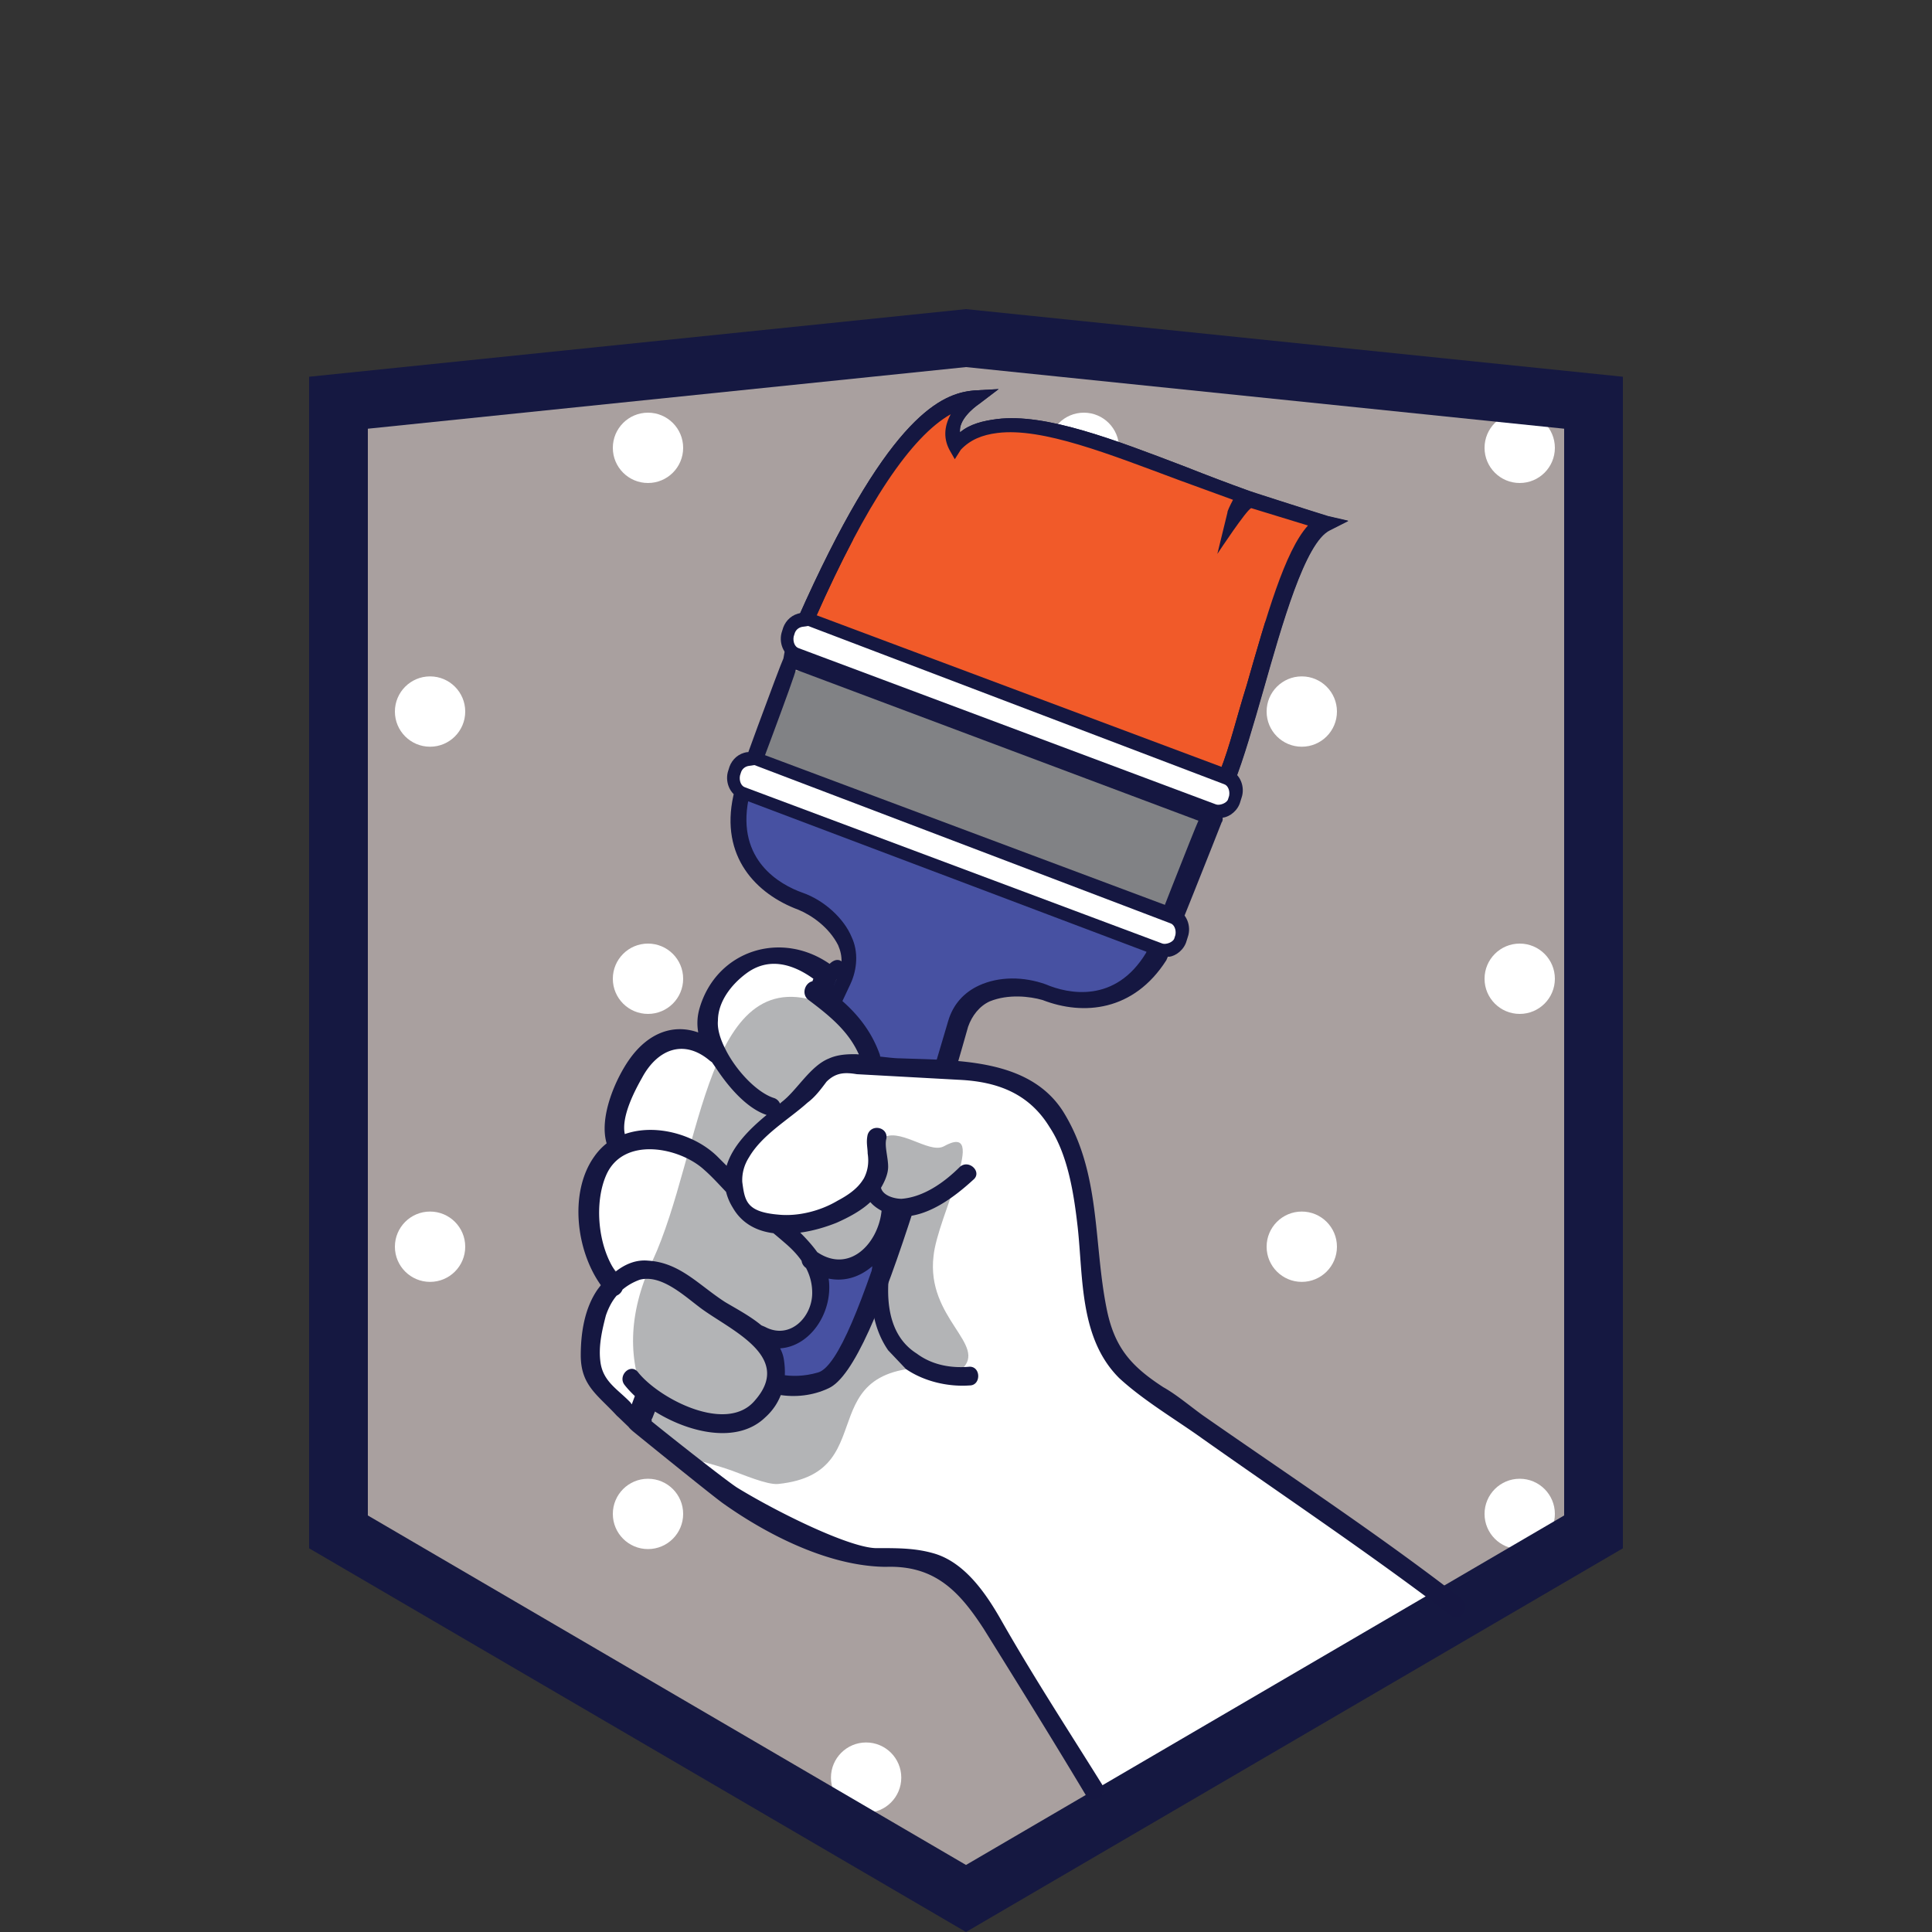 <svg width="100" height="100" viewBox="0 0 100 100" xmlns="http://www.w3.org/2000/svg"><rect x="0" y="0" width="100" height="100" fill="#333333" stroke="none"/><path fill="#A9A09F" d="M17.17 79.07l31.9 18.63 31.89-18.63V21.11l-31.9-3.28-31.89 3.28z"/><g fill="#fff"><circle cx="33.54" cy="78.36" r="1.82"/><circle cx="22.26" cy="64.53" r="1.82"/><circle cx="44.83" cy="64.53" r="1.82"/><circle cx="56.1" cy="78.36" r="1.82"/><circle cx="78.66" cy="78.36" r="1.82"/><circle cx="67.38" cy="64.53" r="1.82"/><circle cx="44.83" cy="92.01" r="1.82"/><circle cx="33.54" cy="23.18" r="1.82"/><circle cx="56.1" cy="23.18" r="1.82"/><circle cx="78.66" cy="23.18" r="1.82"/><path d="M52.97 56.69h.1"/><circle cx="33.54" cy="50.66" r="1.82"/><circle cx="22.26" cy="36.83" r="1.82"/><circle cx="44.83" cy="36.83" r="1.82"/><circle cx="78.66" cy="50.66" r="1.82"/><circle cx="67.38" cy="36.83" r="1.82"/></g><path fill="#A9A09F" stroke="#F15A29" stroke-width="4" stroke-miterlimit="10" d="M62.29 10.45"/><path fill="none" d="M21.4 62.59h.3"/><path fill="#fff" d="M56.82 93.44l18.17-10.71c-.1-.19-.94-.97-1.12-1.06-1.17-.88-8.01-5.66-10.35-7.23-1.66-1.08-3.49-2.21-4.98-3.32-2.39-1.48-1.89-10.09-3.81-12.5 0-.09-.7-4.27-9.87-3.13.39-1.66-.68-3.32-2.34-4-.2-.09.27-.58.16-.58.2-1.17-3.13-2.57-4.98-.17-1.54 1.52-1.06 3.45-.84 3.21-.65-.03-.88 0-1.27 0-.78 0-1.46.2-2.05.68-.29.29-1.67 2.83-1.76 3.91 0 .29 0 .68.2.98-1.66 1.76-1.66 4.98.2 6.55-.2.09-3.59 4.24.16 6.86.78.78 5.81 5.53 11.48 7.35 5.6.5 5.63 1.68 5.92 1.79 1.66 2.33 6.43 10.4 7.08 11.37z"/><path fill="#818285" d="M48.32 65.01c-.39 3.23 2.83 4.6 1.46 5.86-8.49-.93-3.69 5.34-9.5 5.94-.58.06-1.9-.52-2.45-.71-2.57-.89-2.61-.28-4.54-2.81-.15-.19.26-.52.16-.75-.92-2.03-1-4.43.31-7.25 2.63-5.66 2.75-15.98 9.1-13.24.66 1.06 2.04 2.3 1.75 2.4-.88.49-1.55.62-2.32 1.4-1.27 1.17-5.46 4.5-4.31 5.44-.16.56.32 1.5.82 1.72 1.67.75 3.92.34 5.58-1.02.68-.59 1.16-2.01 1.23-3.04.88-.68 2.44.78 3.23.39 2.42-1.36-.32 3.62-.52 5.67z" opacity=".6"/><path fill="#151841" d="M50 100L16 80.14V19.5L50 16l34 3.5v60.64L50 100zM19.04 78.44L50 96.53l30.96-18.09V22.19L50 19l-30.96 3.19v56.25z"/><path fill="none" stroke="#29323B" stroke-width=".75" stroke-miterlimit="10" d="M51.46 45.74"/><path fill="none" d="M45.08 64.2l-1.12-.21-1.41.97c1.03.54 1.96.07 2.53-.76zm-5.47 4.48c1.27.67 2.44-.5 2.44-1.76 0-.48-.13-.91-.32-1.29l-.06-.06-2.48 1.71-.4.88c.22.14.44.28.64.44l.18.08zm-7.17 3.13l.26.88.16-.43c-.15-.15-.29-.3-.42-.45zm.59-.79c1.08 1.37 4.6 3.23 6.06 1.46 1.24-1.42.43-2.49-.73-3.37l-.65 1.43-4.15-1.23-1.7.49.41 1.4c.11-.31.49-.51.76-.18z"/><path fill="#818285" d="M62 42.05c-.62-.56-5-1.78-5.86-2.12-1.14-.41-2.2-.81-3.36-1.3-2.11-.82-4.2-1.56-6.32-2.39 0 0-5.29-2.23-5.73-1.28-.5 1.15-.98 2.38-1.47 3.62-.21.48-.06.8.51 1.01 6.74 2.15 13.43 4.77 19.87 7.51.29.15.74.09.99-.12 1.01-.94 2.08-4.79 1.37-4.93z"/><path fill="#F15A29" d="M63.4 40.39c1.51-3.99 3.04-12.31 5.18-13.39-1.22-.3-2.46-.69-3.79-1.16-.53.15-.99.84-.99.84s.28-.75.6-.98c-6.3-2.21-12.42-5.34-15.01-2.67-.46-.76-.11-1.62.97-2.47-2.35.2-5.07 3.25-8.78 11.58 15.98 5.99 21.82 8.25 21.82 8.25z"/><path fill="#151841" d="M63.63 40.81l-22.47-8.42.14-.39c4.49-10.14 7.24-11.56 8.94-11.77l.18-.02 1.27-.07-1 .76c-.34.23-1.08.85-1 1.48.5-.43 1.2-.6 1.92-.69 2.52-.31 6.06 1.06 9.8 2.49 1.06.42 2.11.82 3.25 1.23 0 0 3.03.98 4.08 1.3l1.04.24-.95.48c-1.29.61-2.49 4.92-3.45 8.29-.51 1.78-1.02 3.56-1.51 4.79l-.24.3zm-21.42-8.83l20.95 7.9c.49-1.23.84-2.73 1.37-4.42 1.02-3.56 1.97-6.94 3.17-8.26l-2.94-.9c-.26.12-.5.43-.65.63l-.6-.38c-.01-.08.14-.38.29-.67l-2.77-1.01c-3.63-1.35-7.09-2.74-9.42-2.45-.81.1-1.42.36-1.9.87l-.31.49-.24-.42c-.34-.59-.34-1.23.03-1.91-2.03 1.15-4.35 4.59-6.98 10.53z"/><path fill="#F15A29" d="M67.77 27.83c.3-.58-.24-1.24-.81-1.35 0 0-9.16-3.66-12.13-4.11-1.3-.2-2.64-.44-3.89-.2-.45.06-1.08.9-1.53 1.04.12-.34.27-1.86.05-2.13-.27-.34-.98.6-1.39.85-1.02.58-4.08 5.39-4.15 5.49-.67.45 2.28 1.44 3.19 1.41 3.46-.06 4.19-2.32 7.44-1.1 6.4 2.38 2.76 6.8 5.94 7.49 2.47.78 3.32-2.67 4.55-3.1.39.14.74.09 1.04-.4.13-.26 1.27-2.94 1.69-3.89z"/><path fill="#151741" d="M63.63 40.81l-22.47-8.42.14-.39c4.49-10.14 7.24-11.56 8.94-11.77l.18-.02 1.27-.07-1 .76c-.34.23-1.08.85-1 1.48.5-.43 1.2-.6 1.92-.69 2.52-.31 6.06 1.06 9.8 2.49 1.06.42 2.11.82 3.25 1.23l.39.14 3.7 1.18 1.04.24-.95.48c-1.29.61-2.49 4.92-3.45 8.29-.51 1.78-1.02 3.56-1.51 4.79l-.25.28zm-21.42-8.83l20.95 7.9c.49-1.23.84-2.73 1.37-4.42 1.02-3.56 1.97-6.94 3.17-8.26l-2.94-.9c-.26.12-1.61 2.16-1.75 2.37l.52-2.13c-.01-.08.14-.38.29-.67l-2.77-1.01c-3.63-1.35-7.09-2.74-9.42-2.45-.81.1-1.42.36-1.9.87l-.31.49-.24-.42c-.34-.59-.34-1.23.03-1.91-2.05 1.16-4.37 4.6-7 10.54z"/><path fill="#4751A2" d="M45.05 64.32c-.11.5-.39.9-1.06 1.25-.01-.04-1.91-.14-1.71 1.31.32 2.24-2.47 2.61-2.34 2.9-.06.58-.17 1.81.22 2.03.68.37 1.05-.46 1.89-.39 1.95.31 3.11-5.28 3.75-6.81l.05-.15-.8-.14zm14.54-15.35l-.45-.28c-3.26-1.32-18.92-6.8-20.47-7.61-.89-.52-.64 3.61.85 4.51 1.25.57 4.91 2.41 4.16 4.91-1.99.85 1.01 2.91 1.4 4.23l.1.37 3.82.25c.49-1.56 1-3.19 1.22-3.57.16-.2 2.23-1.15 4.07-.32 4.03 1.27 6.25-2.14 5.3-2.49z"/><path fill="#fff" d="M62.88 41.92l-21.61-8.09c-.39-.14-.63-.64-.5-1.02l.06-.19c.14-.38.65-.63 1.03-.49l21.63 8.09c.39.14.63.64.5 1.02l-.06.19c-.23.47-.65.71-1.05.49z"/><path fill="#151741" d="M63.3 42.32l-.55-.02-21.63-8.17c-.58-.2-.84-.9-.64-1.46l.06-.19c.14-.38.47-.69.92-.75l.55.02 21.61 8.09c.58.2.84.9.64 1.46l-.06.19c-.12.46-.55.79-.9.83zm-21.74-9.88c-.18.02-.35.13-.42.32l-.06.19c-.05.28.07.54.26.6l21.61 8.09c.19.06.54-.07.61-.26l.06-.19c.05-.28-.07-.54-.26-.6L41.83 32.4l-.27.04z"/><path fill="none" d="M67.82 18.35h.2"/><path fill="#151741" d="M75.64 82.74c-4.29-3.32-8.89-6.35-13.38-9.48-.68-.49-1.37-1.08-2.05-1.46-1.66-1.08-2.54-2.05-2.94-4.11-.68-3.42-.29-7.03-2.25-10.17-1.76-2.74-5.47-2.63-8.4-2.74-.31 0-.67-.05-1.06-.09l-.02-.1c-.49-1.38-1.37-2.36-2.45-3.2v-.02c0-.2.09-.29.09-.39l.09-.2s0-.09.09-.09h.09c.59-.59.08-1.38-.51-.8-2.54-1.76-5.84-.68-6.72 2.26-.14.46-.15.88-.08 1.29-1.29-.46-2.58.02-3.54 1.36-.72 1-1.61 3.01-1.2 4.38-.24.19-.46.42-.66.71-1.27 1.81-.94 4.81.36 6.63l-.16.21c-.68.97-.88 2.25-.88 3.42 0 1.57.88 2.05 1.86 3.12l.12.11.5.48c.01.03.15.17.29.28.98.8 4.11 3.33 4.59 3.67 2.02 1.44 5.3 3.26 8.43 3.29 2.54-.09 3.81 1.27 5.08 3.23 1.76 2.83 3.52 5.66 5.28 8.6.29.49 1.17 0 .88-.49-1.76-2.83-3.61-5.66-5.28-8.6-.78-1.37-1.86-2.94-3.42-3.42-.97-.29-1.86-.29-2.94-.29-1.3.07-5.12-1.8-7.28-3.12-.5-.31-3.37-2.57-4.44-3.44v-.14l.02.01.15-.38c1.76 1.1 4.25 1.69 5.69.32.88-.78 1.17-1.86.98-3.03-.03-.2-.1-.38-.19-.56 1.53-.1 2.68-1.78 2.53-3.45l-.02-.16c.84.17 1.62-.09 2.26-.64-.17 1.56-.03 3.12.82 4.35l.92.97c.95.65 2.19.93 3.3.85.59 0 .59-.97 0-.97-.97.09-1.95-.09-2.74-.68-2.25-1.42-1.44-4.99-.77-7.09 1.39 0 2.74-1.03 3.69-1.9.49-.39-.2-1.08-.68-.68-.78.78-1.86 1.57-3.03 1.66-.36 0-.96-.16-1.06-.57.17-.29.37-.7.37-1.09 0-.49-.2-1.08-.09-1.46.09-.59-.78-.78-.97-.2-.09.39 0 .68 0 .97.08.52-.01.94-.2 1.3l-.06.09c-.29.45-.77.78-1.3 1.06-.89.53-2.04.82-3.05.72-1.66-.14-1.75-.7-1.88-1.69-.02-.41.08-.86.35-1.28.68-1.17 2.05-1.95 3.03-2.83.39-.29.68-.68.98-1.08.49-.49.97-.49 1.57-.39l5.28.29c1.95.09 3.61.68 4.69 2.44.97 1.46 1.27 3.52 1.46 5.18.29 2.63.09 5.77 2.15 7.82 1.27 1.17 2.94 2.15 4.29 3.12 4.29 3.03 8.69 5.97 12.9 9.18.52.38 1.01-.51.52-.89zM39.08 72.48c-1.46 1.76-4.98-.09-6.06-1.46-.39-.49-1.08.2-.68.68.15.19.32.37.52.56l-.16.43-.07-.1c-.67-.7-1.45-1.09-1.56-2.16-.09-.78.09-1.57.29-2.34.13-.38.31-.74.56-1.03a.54.54 0 0 0 .3-.31c.26-.22.56-.39.89-.51 1.08-.29 2.25.78 3.03 1.37 1.47 1.16 4.99 2.53 2.94 4.87zm4.22-9.19c.63-.28 1.27-.62 1.75-1.07.16.19.36.33.58.45-.17 1.68-1.66 3.27-3.33 2.14-.26-.36-.57-.7-.88-1.01.67-.09 1.33-.29 1.88-.51zm-3.27.54c.21.17.43.36.65.55.31.27.59.56.81.88.02.14.09.27.23.37.2.38.32.81.32 1.29 0 1.27-1.17 2.44-2.44 1.76l-.19-.08c-.58-.48-1.28-.85-1.87-1.2-1.37-.88-2.34-2.05-4-2.15-.64-.06-1.21.2-1.68.57-.93-1.36-1.1-3.57-.49-4.98.88-2.05 3.81-1.46 5.08-.29.39.34.75.74 1.13 1.14.07.27.17.53.35.82.47.82 1.24 1.21 2.1 1.32zm-2.42-3.49l-.46-.46c-1.14-1.14-3.19-1.75-4.81-1.18-.2-.92.55-2.31.89-2.91.78-1.46 2.15-2.05 3.52-.88l.1.07.29.42c.57.85 1.51 1.97 2.54 2.31-.9.74-1.77 1.62-2.07 2.63zm5.29-5.55c-.97.39-1.66 1.66-2.44 2.25l-.09.08a.5.5 0 0 0-.29-.28c-.85-.26-1.9-1.33-2.48-2.43l-.06-.12c-.26-.51-.42-1.03-.38-1.46 0-.97.68-1.86 1.46-2.44 1.16-.87 2.41-.5 3.48.27l-.05.13c-.38.08-.59.66-.21.96 1.08.81 2.08 1.62 2.61 2.82-.56-.02-1.09.01-1.55.22z"/><path fill="#151741" d="M46.41 62.59l-.22-.08c-1.5 4.77-2.81 8.23-3.85 8.53-.73.21-1.37.21-1.93.11l-.12 1.04c.87.15 1.78.05 2.59-.33 1.3-.58 2.8-4.24 4.46-9.42l-.93.15zM63.34 42.1l-.86-.33-20.95-7.9-.87-.34-.06.27-.05.28c-.15.29-2.54 6.74-2.59 7.1-.7 3.16 1.18 5.1 3.37 5.91.67.28 1.57.89 2.05 1.83.26.6.23 1.14-.06 1.73-.24.5-.47.99-.7 1.48l.62.46c.25-.54.51-1.09.77-1.64.36-.76.43-1.69.07-2.45-.39-.95-1.42-1.91-2.56-2.3-1.14-.41-3.4-1.66-2.78-4.81.06-.19 2.47-6.55 2.45-6.73l20.84 7.82c-.15.29-2.64 6.65-2.71 6.84-1.6 2.64-4.04 2.12-5.19 1.63-1.14-.41-2.42-.42-3.46.06-.78.36-1.34.98-1.59 1.83l-.72 2.43 1.1.13c.22-.74.43-1.49.65-2.26.2-.57.59-1.07 1.12-1.31.96-.39 2.07-.26 2.73-.07 2.11.82 4.72.59 6.41-2.06.15-.29 2.72-6.76 2.86-7.13.07-.09.06-.19.05-.28l.06-.19z"/><path fill="#fff" d="M60.1 49.12l-21.61-8.09c-.39-.14-.63-.64-.5-1.02l.06-.19c.14-.38.65-.63 1.03-.49l21.63 8.09c.39.14.63.64.5 1.02l-.06.19c-.23.47-.65.71-1.05.49z"/><path fill="#151741" d="M60.52 49.52l-.55-.02-21.63-8.17c-.58-.2-.84-.9-.64-1.46l.06-.19c.14-.38.47-.69.92-.75l.55.02 21.61 8.09c.58.2.84.9.64 1.46l-.06.19c-.12.46-.55.79-.9.83zm-21.74-9.88c-.18.02-.35.13-.42.32l-.06.19c-.05.28.07.54.26.6l21.61 8.09c.19.06.54-.07.61-.26l.06-.19c.05-.28-.07-.54-.26-.6L39.05 39.6l-.27.04z"/></svg>